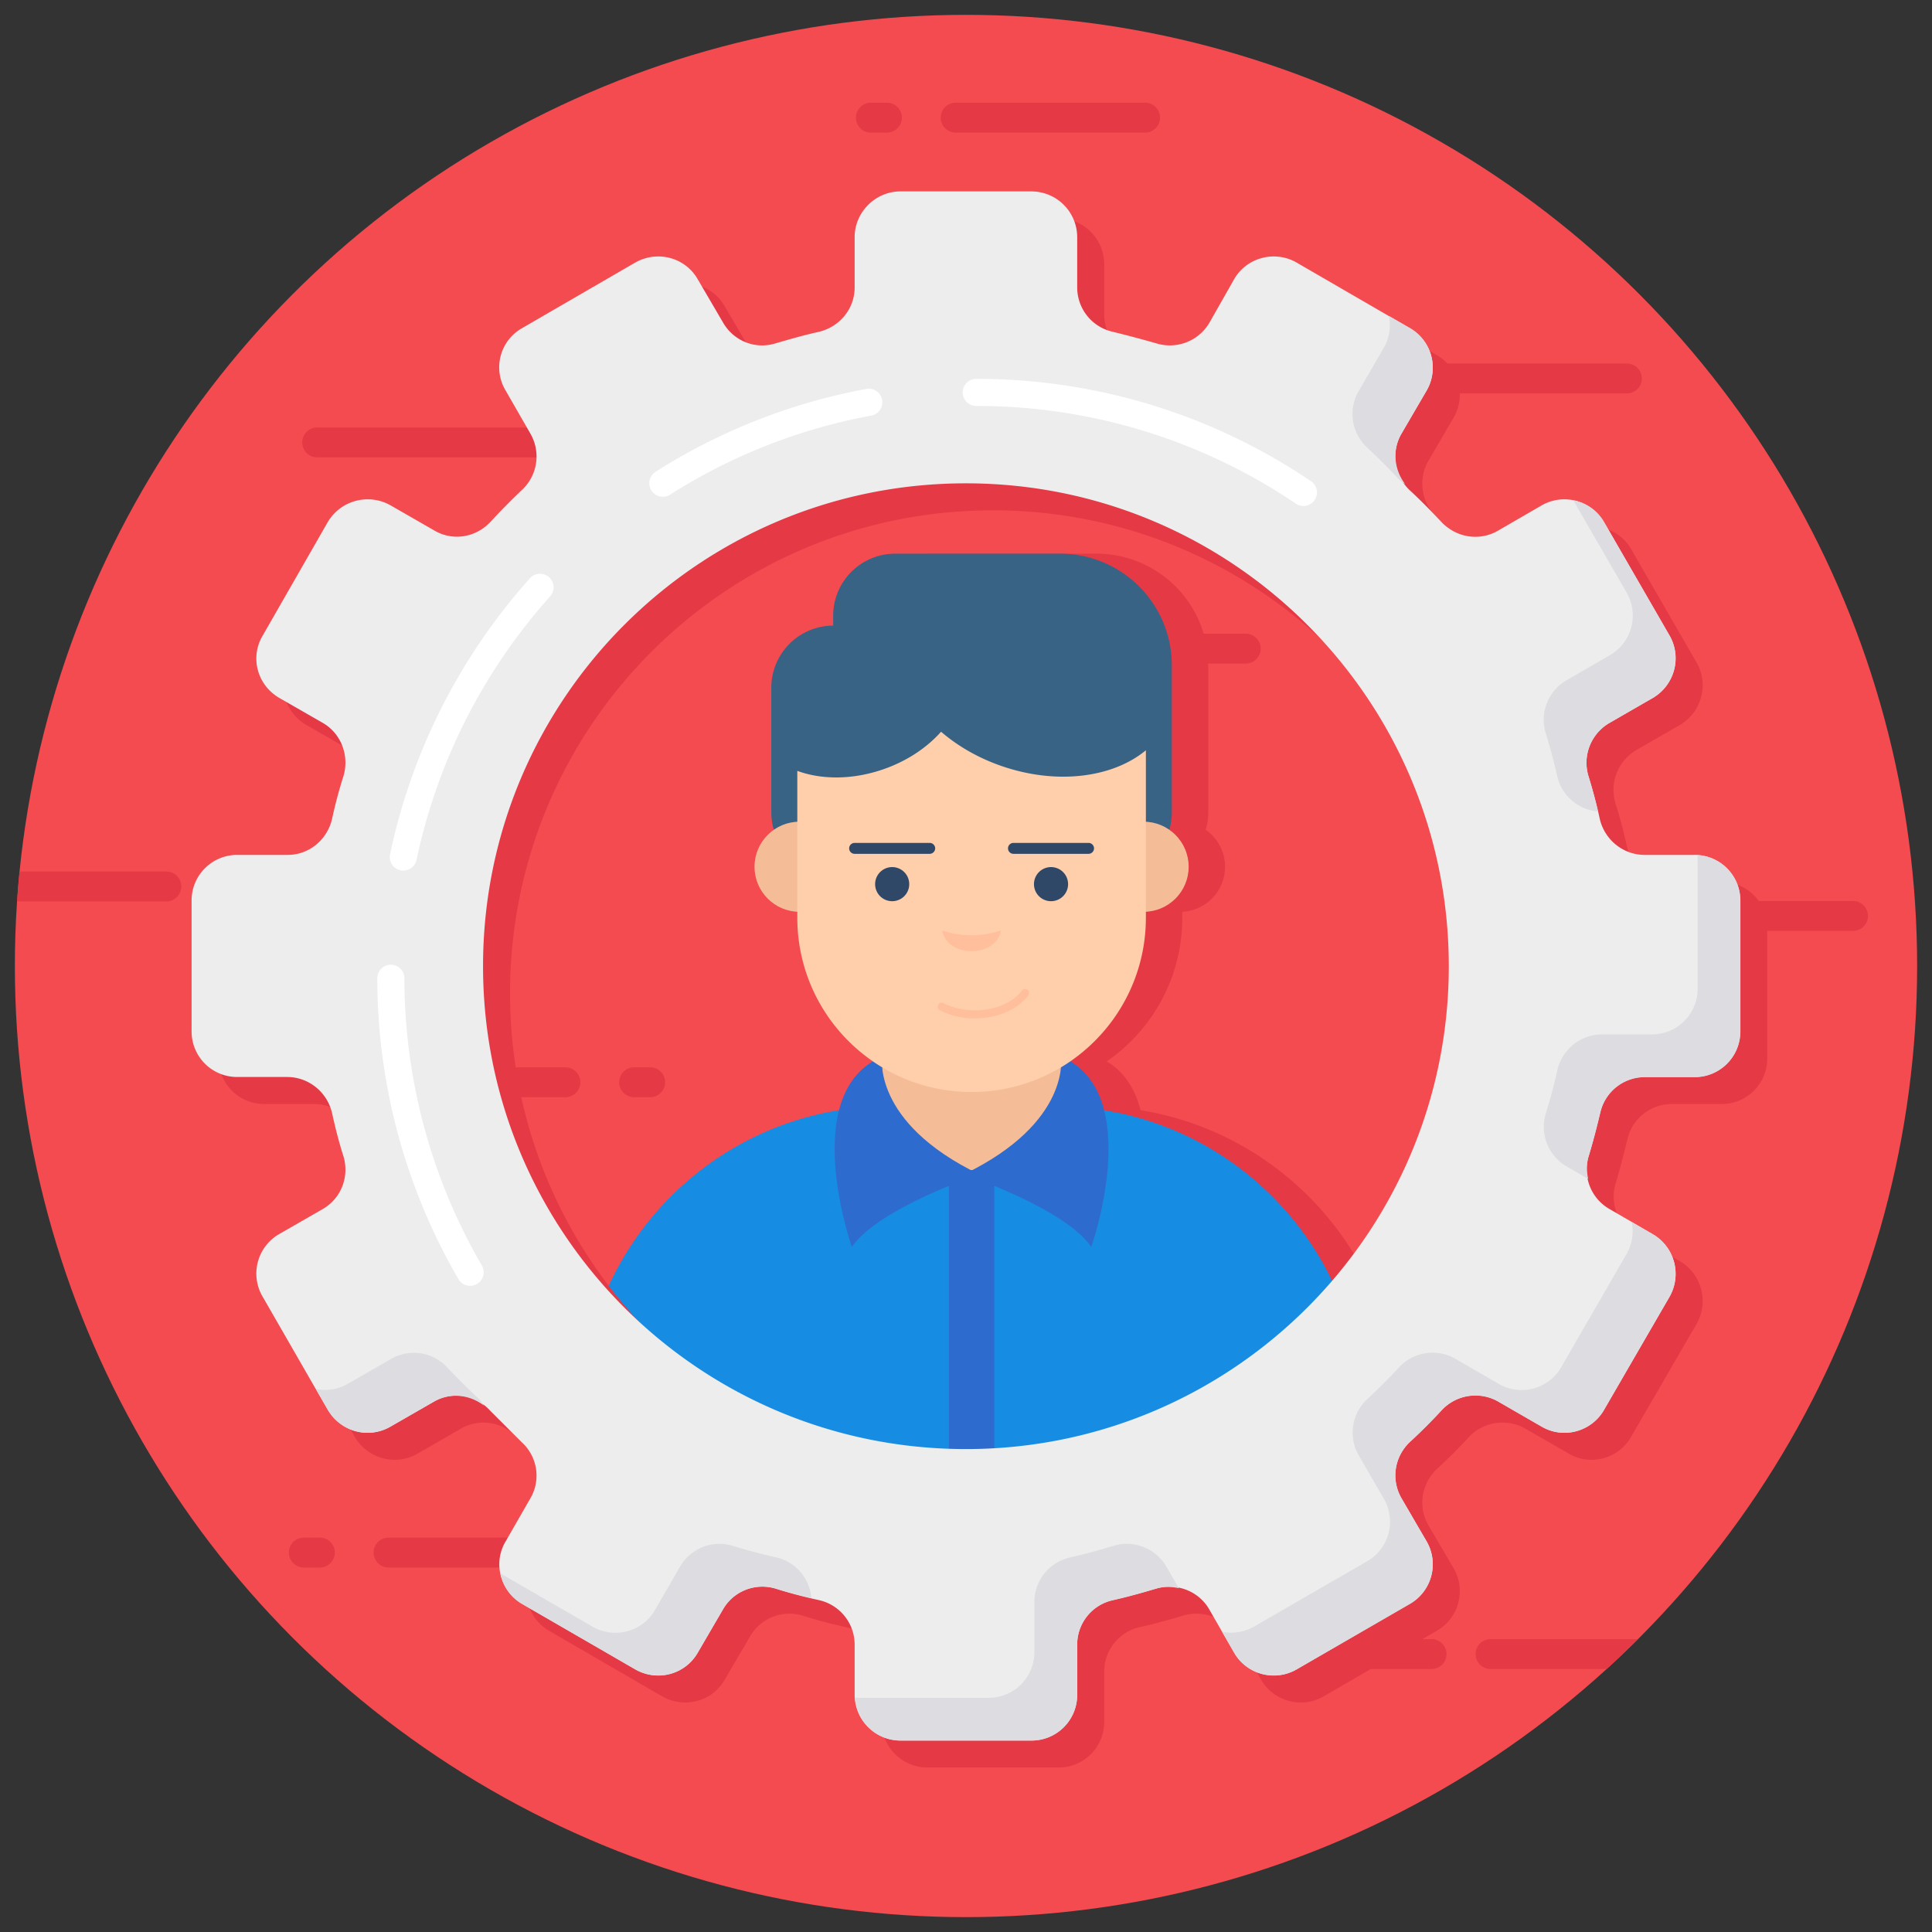 <svg xmlns="http://www.w3.org/2000/svg" viewBox="0 0 130 130" width="256" height="256"><rect x="0" y="0" width="130" height="130" fill="#333333" stroke="none"/><circle cx="65" cy="65" r="64" fill="#f34b50" class="colorF34B50 svgShape"></circle><path fill="#e53946" d="M100.295 110.294a1.005 1.005 0 1 0 0 2.01h7.81a64.393 64.393 0 0 0 2.11-2.01h-9.92zm-9.097 1.005c0-.555.45-1.005 1.006-1.005h4.123c.553 0 1.005.453 1.005 1.005 0 .553-.452 1.006-1.005 1.006h-4.124c-.555 0-1.005-.45-1.005-1.006zm1.26-85.833c0 .555.45 1.005 1.005 1.005h16.008c.553 0 1.005-.452 1.005-1.005 0-.553-.452-1.005-1.005-1.005H93.463c-.555 0-1.005.45-1.005 1.005zm-1.561 0c0-.555-.45-1.005-1.005-1.005h-4.808a1.005 1.005 0 1 0 0 2.01h4.808c.555 0 1.005-.45 1.005-1.005zM66.81 43.646c0 .555.45 1.005 1.005 1.005h16.008c.553 0 1.005-.452 1.005-1.005s-.452-1.006-1.005-1.006H67.815c-.555 0-1.005.45-1.005 1.006zm-1.561 0c0-.555-.45-1.006-1.005-1.006h-4.808a1.005 1.005 0 1 0 0 2.01h4.808c.555 0 1.005-.45 1.005-1.004zM1.153 60.653c.04-.68.1-1.35.16-2.01h9.88a1.005 1.005 0 1 1 0 2.01H1.153zm35.439-29.877h-15.25a1.005 1.005 0 1 1 0-2.01h15.25c.552 0 1.005.452 1.005 1.005 0 .553-.453 1.005-1.005 1.005zM25.295 73.827h12.75a1.005 1.005 0 0 0 0-2.01h-12.75c-.553 0-1.005.452-1.005 1.005 0 .553.452 1.005 1.005 1.005zm16.368-1.005c0 .555.45 1.005 1.005 1.005h1.08a1.005 1.005 0 0 0 0-2.01h-1.08c-.555 0-1.005.45-1.005 1.005zm-2.768 32.652h-12.75a1.005 1.005 0 0 1 0-2.01h12.75c.553 0 1.005.452 1.005 1.005 0 .553-.452 1.005-1.005 1.005zm-16.368-1.005c0 .555-.45 1.005-1.005 1.005h-1.08a1.005 1.005 0 0 1 0-2.01h1.08c.555 0 1.005.45 1.005 1.005zm102.16-41.834h-12.75a1.005 1.005 0 0 1 0-2.01h12.75c.553 0 1.005.452 1.006 1.005 0 .553-.453 1.005-1.006 1.005zM108.32 61.63c0 .555-.45 1.005-1.006 1.005h-1.08a1.005 1.005 0 0 1 0-2.01h1.08c.555 0 1.006.45 1.006 1.005zM77.053 8.92h-12.75a1.005 1.005 0 1 1 0-2.01h12.75c.552 0 1.005.453 1.005 1.006s-.452 1.005-1.005 1.005zM60.685 7.917c0 .555-.45 1.005-1.005 1.005H58.6a1.005 1.005 0 0 1 0-2.01h1.08c.555 0 1.005.45 1.005 1.005zM94.113 95.135v1.597a5.772 5.772 0 0 1-5.771 5.771H47.31a5.772 5.772 0 0 1-5.772-5.771v-1.597c0-11.431 9.267-20.698 20.699-20.698h11.177c11.431 0 20.698 9.267 20.698 20.698z" class="colorE53946 svgShape"></path><path fill="#e53946" d="M73.84 60.345v12.661a6.012 6.012 0 0 1-6.015 6.015 6.006 6.006 0 0 1-6.014-6.015V60.345H73.84z" class="colorE53946 svgShape"></path><path fill="#e53946" d="M73.84 71.097s.726 4.419-6.538 7.924c0 0 6.777 2.257 8.58 4.884 0 0 3.664-10.406-2.042-12.808z" class="colorE53946 svgShape"></path><path fill="#e53946" d="M61.81 71.097s-.726 4.419 6.538 7.924c0 0-6.777 2.257-8.58 4.884 0 0-3.664-10.406 2.043-12.808z" class="colorE53946 svgShape"></path><path fill="#e53946" d="M66.301 78.727h3.051V102.5h-3.051zM81.3 44.774v9.875a4.174 4.174 0 0 1-4.175 4.174H58.523a4.174 4.174 0 0 1-4.174-4.174V46.27a4.18 4.18 0 0 1 4.164-4.174v-.666a4.174 4.174 0 0 1 4.174-4.174h11.095a7.518 7.518 0 0 1 7.518 7.518z" class="colorE53946 svgShape"></path><circle cx="79.399" cy="58.322" r="3.033" fill="#e53946" class="colorE53946 svgShape"></circle><circle cx="56.253" cy="58.322" r="3.033" fill="#e53946" class="colorE53946 svgShape"></circle><path fill="#e53946" d="M79.553 50.482V61.75c0 3.24-1.313 6.172-3.434 8.293a11.704 11.704 0 0 1-8.293 3.434c-6.479 0-11.728-5.248-11.728-11.727v-9.88c1.615.595 3.674.611 5.722-.084 1.631-.551 2.995-1.47 3.952-2.55 1.13.974 2.544 1.793 4.158 2.338 3.707 1.253 7.425.735 9.623-1.09z" class="colorE53946 svgShape"></path><path fill="#e53946" d="M68.04 68.528a5.117 5.117 0 0 1-2.332-.54.27.27 0 1 1 .246-.479c1.564.806 4.145.612 5.256-.858a.27.27 0 0 1 .429.325c-.754.999-2.164 1.552-3.6 1.552zm6.278-9.037a1.147 1.147 0 1 1-2.294.002 1.147 1.147 0 0 1 2.294-.002zm1.747-2.406a.37.37 0 0 1-.368.367h-5.054a.367.367 0 1 1 0-.735h5.054c.2 0 .368.167.368.368zM63.63 59.491a1.147 1.147 0 1 1-2.295.002 1.147 1.147 0 0 1 2.294-.002zm1.746-2.406a.37.37 0 0 1-.368.367h-5.053a.367.367 0 1 1 0-.735h5.053c.2 0 .368.167.368.368zM65.846 62.612c.334 1.848 3.624 1.848 3.958 0a6.264 6.264 0 0 1-3.958 0z" class="colorE53946 svgShape"></path><path fill="#168de2" d="M91.663 95.135v1.597a5.772 5.772 0 0 1-5.771 5.771H44.86a5.772 5.772 0 0 1-5.772-5.771v-1.597c0-11.431 9.267-20.698 20.699-20.698h11.177c11.432 0 20.698 9.267 20.698 20.698z" class="color168DE2 svgShape"></path><path fill="#f4bd98" d="M71.39 60.345v12.661a6.012 6.012 0 0 1-6.015 6.015 6.006 6.006 0 0 1-6.014-6.015V60.345H71.39z" class="colorF4BD98 svgShape"></path><path fill="#2e6bce" d="M71.39 71.097s.726 4.419-6.538 7.924c0 0 6.777 2.257 8.58 4.884 0 0 3.664-10.406-2.042-12.808z" class="color2E6BCE svgShape"></path><path fill="#2e6bce" d="M59.36 71.097s-.726 4.419 6.538 7.924c0 0-6.777 2.257-8.58 4.884 0 0-3.664-10.406 2.043-12.808z" class="color2E6BCE svgShape"></path><path fill="#2e6bce" d="M63.851 78.727h3.051V102.5h-3.051z" class="color2E6BCE svgShape"></path><path fill="#386384" d="M78.85 44.774v9.875a4.174 4.174 0 0 1-4.175 4.174H56.073a4.174 4.174 0 0 1-4.174-4.174V46.27a4.18 4.18 0 0 1 4.164-4.174v-.666a4.174 4.174 0 0 1 4.175-4.174h11.094a7.518 7.518 0 0 1 7.518 7.518z" class="color386384 svgShape"></path><circle cx="76.949" cy="58.322" r="3.033" fill="#f4bd98" class="colorF4BD98 svgShape"></circle><circle cx="53.803" cy="58.322" r="3.033" fill="#f4bd98" class="colorF4BD98 svgShape"></circle><path fill="#ffceab" d="M77.104 50.482V61.75c0 3.24-1.314 6.172-3.435 8.293a11.704 11.704 0 0 1-8.293 3.434c-6.479 0-11.727-5.248-11.727-11.727v-9.88c1.614.595 3.673.611 5.721-.084 1.631-.551 2.995-1.47 3.952-2.55 1.13.974 2.544 1.793 4.158 2.338 3.707 1.253 7.425.735 9.624-1.09z" class="colorFFCEAB svgShape"></path><path fill="#ffbf9c" d="M65.59 68.528a5.117 5.117 0 0 1-2.332-.54.27.27 0 1 1 .246-.479c1.564.806 4.145.612 5.257-.858a.27.27 0 0 1 .376-.052.27.27 0 0 1 .052.377c-.754.999-2.164 1.552-3.6 1.552z" class="colorFFBF9C svgShape"></path><path fill="#2f4867" d="M71.869 59.491a1.147 1.147 0 1 1-2.295.002 1.147 1.147 0 0 1 2.295-.002zm1.746-2.406a.37.37 0 0 1-.368.367h-5.053a.367.367 0 1 1 0-.735h5.053c.2 0 .368.167.368.368zM61.18 59.491a1.147 1.147 0 1 1-2.295.002 1.147 1.147 0 0 1 2.295-.002zm1.746-2.406a.37.37 0 0 1-.368.367h-5.053a.367.367 0 1 1 0-.735h5.053c.2 0 .368.167.368.368z" class="color2F4867 svgShape"></path><path fill="#ffbf9c" d="M63.396 62.612c.334 1.848 3.624 1.848 3.958 0a6.264 6.264 0 0 1-3.958 0z" class="colorFFBF9C svgShape"></path><path fill="#e53946" d="M115.839 59.343h-3.356c-1.43 0-2.672-.995-3.014-2.393a31.26 31.26 0 0 0-.776-2.92 3.118 3.118 0 0 1 1.429-3.573l2.92-1.677c1.46-.87 1.958-2.735 1.119-4.195l-4.412-7.643c-.839-1.46-2.734-1.958-4.194-1.119l-2.952 1.71c-1.243.714-2.796.466-3.79-.59-.684-.715-1.399-1.461-2.144-2.144a3.108 3.108 0 0 1-.56-3.79l1.71-2.921a3.066 3.066 0 0 0-1.15-4.195l-7.612-4.411c-1.46-.839-3.356-.342-4.195 1.118l-1.677 2.951a3.087 3.087 0 0 1-3.573 1.368 78.492 78.492 0 0 0-2.92-.777 3.058 3.058 0 0 1-2.393-2.983v-3.386a3.083 3.083 0 0 0-3.075-3.076H62.4c-1.677 0-3.075 1.398-3.075 3.076v3.386c0 1.43-.995 2.641-2.393 2.983-.994.217-1.957.497-2.92.777-1.368.435-2.828-.156-3.542-1.399l-1.71-2.92c-.838-1.46-2.702-1.957-4.193-1.118l-7.612 4.411a3.03 3.03 0 0 0-1.118 4.195l1.677 2.92a3.072 3.072 0 0 1-.59 3.79 45.887 45.887 0 0 0-2.113 2.144c-.994 1.057-2.548 1.305-3.79.56l-2.92-1.679a3.12 3.12 0 0 0-4.226 1.12l-4.38 7.642c-.87 1.46-.374 3.324 1.117 4.195l2.921 1.677c1.243.715 1.802 2.206 1.398 3.573a31.027 31.027 0 0 0-.776 2.92c-.342 1.398-1.554 2.393-2.984 2.393h-3.386a3.063 3.063 0 0 0-3.075 3.075v8.793a3.063 3.063 0 0 0 3.075 3.076h3.356c1.43 0 2.672.994 3.014 2.392.217.995.465 1.988.776 2.952.404 1.366-.155 2.827-1.398 3.542l-2.92 1.677a3.066 3.066 0 0 0-1.119 4.226l4.38 7.611c.87 1.46 2.734 1.988 4.226 1.12l2.92-1.679a3.03 3.03 0 0 1 3.76.59l2.143 2.144a3.028 3.028 0 0 1 .591 3.76l-1.677 2.92c-.87 1.46-.343 3.355 1.118 4.194l7.612 4.412c1.491.839 3.355.342 4.194-1.118l1.709-2.92c.714-1.243 2.174-1.803 3.541-1.399.964.31 1.927.56 2.921.777a3.066 3.066 0 0 1 2.393 3.014v3.355a3.082 3.082 0 0 0 3.075 3.075h8.824a3.063 3.063 0 0 0 3.075-3.075v-3.386c0-1.43.995-2.673 2.393-2.983.994-.218 1.957-.498 2.92-.777 1.367-.404 2.859.156 3.573 1.398l1.677 2.92c.84 1.46 2.735 1.958 4.195 1.12l7.612-4.413a3.065 3.065 0 0 0 1.15-4.194l-1.71-2.92c-.714-1.243-.465-2.797.59-3.791a34.632 34.632 0 0 0 2.144-2.144 3.109 3.109 0 0 1 3.791-.559l2.92 1.678c1.46.87 3.356.341 4.195-1.119l4.412-7.611a3.103 3.103 0 0 0-1.15-4.226l-2.89-1.677a3.049 3.049 0 0 1-1.397-3.573c.279-.933.528-1.926.776-2.92a3.058 3.058 0 0 1 2.983-2.393h3.356a3.063 3.063 0 0 0 3.075-3.076v-8.793a3.064 3.064 0 0 0-3.075-3.075zm-49.027 39.98c-17.968 0-32.492-14.559-32.492-32.493 0-17.933 14.524-32.491 32.492-32.491 17.934 0 32.492 14.558 32.492 32.49 0 17.935-14.558 32.493-32.492 32.493z" class="colorE53946 svgShape"></path><path fill="#ededed" d="M114.021 57.525h-3.355c-1.43 0-2.672-.994-3.014-2.392a31.257 31.257 0 0 0-.777-2.92 3.118 3.118 0 0 1 1.43-3.573l2.92-1.678c1.46-.87 1.957-2.734 1.118-4.195l-4.411-7.642c-.84-1.46-2.735-1.958-4.195-1.12l-2.951 1.71c-1.243.714-2.797.466-3.79-.59-.685-.715-1.4-1.46-2.145-2.144a3.108 3.108 0 0 1-.559-3.79l1.71-2.92a3.066 3.066 0 0 0-1.15-4.195l-7.612-4.412c-1.46-.838-3.356-.342-4.195 1.118l-1.677 2.952a3.087 3.087 0 0 1-3.573 1.367 78.506 78.506 0 0 0-2.92-.776 3.058 3.058 0 0 1-2.393-2.984v-3.386a3.083 3.083 0 0 0-3.076-3.075h-8.824c-1.677 0-3.075 1.398-3.075 3.075v3.387c0 1.43-.994 2.64-2.392 2.983-.994.217-1.958.497-2.921.776-1.367.435-2.827-.155-3.542-1.398l-1.709-2.92c-.838-1.46-2.702-1.957-4.193-1.119l-7.613 4.412a3.03 3.03 0 0 0-1.118 4.195l1.678 2.92a3.072 3.072 0 0 1-.591 3.79 45.887 45.887 0 0 0-2.112 2.144c-.995 1.056-2.548 1.304-3.79.559l-2.921-1.678a3.12 3.12 0 0 0-4.226 1.119l-4.38 7.642c-.87 1.46-.373 3.325 1.118 4.195l2.921 1.678c1.242.714 1.801 2.206 1.398 3.573a31.027 31.027 0 0 0-.777 2.92c-.342 1.398-1.553 2.392-2.983 2.392h-3.386a3.063 3.063 0 0 0-3.076 3.076v8.793a3.063 3.063 0 0 0 3.076 3.075h3.356c1.429 0 2.671.995 3.013 2.393.218.994.466 1.988.777 2.951.403 1.367-.156 2.828-1.398 3.542l-2.921 1.678a3.066 3.066 0 0 0-1.118 4.225l4.38 7.612c.87 1.46 2.734 1.988 4.226 1.119l2.92-1.678a3.03 3.03 0 0 1 3.76.59l2.143 2.144a3.028 3.028 0 0 1 .59 3.759l-1.677 2.92c-.87 1.461-.342 3.356 1.118 4.195l7.613 4.412c1.49.838 3.355.341 4.193-1.119l1.71-2.92c.714-1.243 2.174-1.802 3.54-1.398.964.31 1.928.559 2.922.777a3.066 3.066 0 0 1 2.392 3.013v3.356a3.082 3.082 0 0 0 3.075 3.075h8.824a3.063 3.063 0 0 0 3.076-3.075v-3.387c0-1.429.994-2.672 2.392-2.982.995-.218 1.957-.498 2.92-.777 1.367-.404 2.86.155 3.574 1.398l1.677 2.92c.839 1.46 2.734 1.957 4.195 1.119l7.611-4.412a3.065 3.065 0 0 0 1.15-4.194l-1.709-2.921c-.714-1.243-.466-2.796.59-3.79a34.629 34.629 0 0 0 2.144-2.144 3.11 3.11 0 0 1 3.791-.56l2.92 1.679c1.46.869 3.356.341 4.195-1.12l4.411-7.61a3.103 3.103 0 0 0-1.15-4.226l-2.889-1.678a3.049 3.049 0 0 1-1.398-3.573c.28-.932.528-1.926.777-2.92a3.058 3.058 0 0 1 2.983-2.393h3.355a3.063 3.063 0 0 0 3.076-3.075V60.6a3.064 3.064 0 0 0-3.076-3.076zm-49.026 39.98c-17.968 0-32.492-14.558-32.492-32.493 0-17.932 14.524-32.49 32.492-32.49 17.933 0 32.491 14.558 32.491 32.49 0 17.935-14.558 32.493-32.491 32.493z" class="colorEDEDED svgShape"></path><path fill="#dddce0" d="m93.117 23.396-1.702 2.933a3.072 3.072 0 0 0 .574 3.784 42.363 42.363 0 0 1 2.142 2.143c.124.132.277.212.417.318-.737-.97-.885-2.283-.257-3.368l1.703-2.933a3.072 3.072 0 0 0-1.129-4.204l-1.407-.813a3.057 3.057 0 0 1-.341 2.14zm16.335 16.48a3.079 3.079 0 0 1-1.117 4.204l-2.923 1.692a3.078 3.078 0 0 0-1.405 3.558c.298.955.554 1.929.78 2.913a3.06 3.06 0 0 0 2.737 2.355 38.176 38.176 0 0 0-.64-2.39 3.078 3.078 0 0 1 1.405-3.559l2.922-1.692a3.079 3.079 0 0 0 1.119-4.204l-4.4-7.62a3.052 3.052 0 0 0-2.065-1.47l3.587 6.213zm4.761 17.661c.004.062.018.12.018.182v8.809a3.072 3.072 0 0 1-3.076 3.076h-3.364a3.081 3.081 0 0 0-2.994 2.39 38.194 38.194 0 0 1-.78 2.922 3.073 3.073 0 0 0 1.395 3.569l1.452.838c-.105-.498-.127-1.015.03-1.53.298-.954.554-1.928.78-2.922a3.08 3.08 0 0 1 2.994-2.39h3.363a3.072 3.072 0 0 0 3.077-3.076v-8.809c0-1.64-1.28-2.963-2.895-3.059zm-35.73 47.876a3.074 3.074 0 0 0-3.568-1.394c-.954.287-1.929.554-2.913.78a3.06 3.06 0 0 0-2.4 2.984v3.384a3.072 3.072 0 0 1-3.076 3.076h-8.809c-.062 0-.12-.014-.18-.018a3.063 3.063 0 0 0 3.057 2.895h8.809a3.073 3.073 0 0 0 3.077-3.077v-3.383a3.06 3.06 0 0 1 2.399-2.984 44.88 44.88 0 0 0 2.912-.78c.515-.157 1.033-.134 1.53-.03l-.838-1.453zm32.718-22.37-1.407-.812a3.058 3.058 0 0 1-.342 2.14l-4.399 7.62a3.073 3.073 0 0 1-4.204 1.128l-2.923-1.693a3.072 3.072 0 0 0-3.784.575A42.155 42.155 0 0 1 92 94.144a3.072 3.072 0 0 0-.574 3.784l1.692 2.922a3.075 3.075 0 0 1-1.128 4.205l-7.62 4.4a3.055 3.055 0 0 1-2.14.341l.813 1.407a3.072 3.072 0 0 0 4.204 1.128l7.62-4.4a3.075 3.075 0 0 0 1.128-4.203l-1.693-2.923a3.072 3.072 0 0 1 .575-3.784 42.583 42.583 0 0 0 2.143-2.143 3.071 3.071 0 0 1 3.784-.575l2.922 1.692a3.073 3.073 0 0 0 4.205-1.127l4.4-7.62a3.073 3.073 0 0 0-1.129-4.204zm-58.95 21.755a39.747 39.747 0 0 1-2.933-.779 3.065 3.065 0 0 0-3.558 1.394l-1.682 2.913a3.073 3.073 0 0 1-4.204 1.128l-6.208-3.584c.17.836.672 1.602 1.466 2.062l7.619 4.4a3.072 3.072 0 0 0 4.204-1.13l1.682-2.911a3.066 3.066 0 0 1 3.558-1.395c.79.244 1.593.444 2.401.638-.115-1.32-1.038-2.437-2.345-2.736zm-19.675-10.21c-.11-.146-.195-.306-.332-.434a53.063 53.063 0 0 1-2.153-2.143 3.057 3.057 0 0 0-3.774-.574l-2.922 1.682a3.059 3.059 0 0 1-2.14.341l.812 1.408a3.073 3.073 0 0 0 4.204 1.127l2.923-1.681c1.093-.633 2.412-.478 3.382.274z" class="colorDDDCE0 svgShape"></path><path fill="#ffffff" d="M87.704 34.047a.898.898 0 0 1-.505-.155 38.274 38.274 0 0 0-21.51-6.576.912.912 0 0 1-.912-.91c0-.503.41-.912.912-.912a40.082 40.082 0 0 1 22.528 6.887c.2.137.337.343.383.582a.902.902 0 0 1-.14.683.906.906 0 0 1-.756.401zm-43.1-.62a.91.91 0 0 1-.892-1.11.913.913 0 0 1 .401-.572 39.931 39.931 0 0 1 14.214-5.58.912.912 0 0 1 .333 1.792 38.102 38.102 0 0 0-13.57 5.327.906.906 0 0 1-.486.142zM27.141 58.58a.903.903 0 0 1-.765-.413.906.906 0 0 1-.129-.685A40.267 40.267 0 0 1 35.66 38.91a.911.911 0 0 1 1.358 1.218 38.432 38.432 0 0 0-8.988 17.729.914.914 0 0 1-.89.724zm4.495 27.94a.904.904 0 0 1-.79-.453 40.306 40.306 0 0 1-5.458-20.273.912.912 0 0 1 1.823 0 38.486 38.486 0 0 0 5.21 19.355.91.91 0 0 1-.785 1.37z" class="colorFFF svgShape"></path></svg>